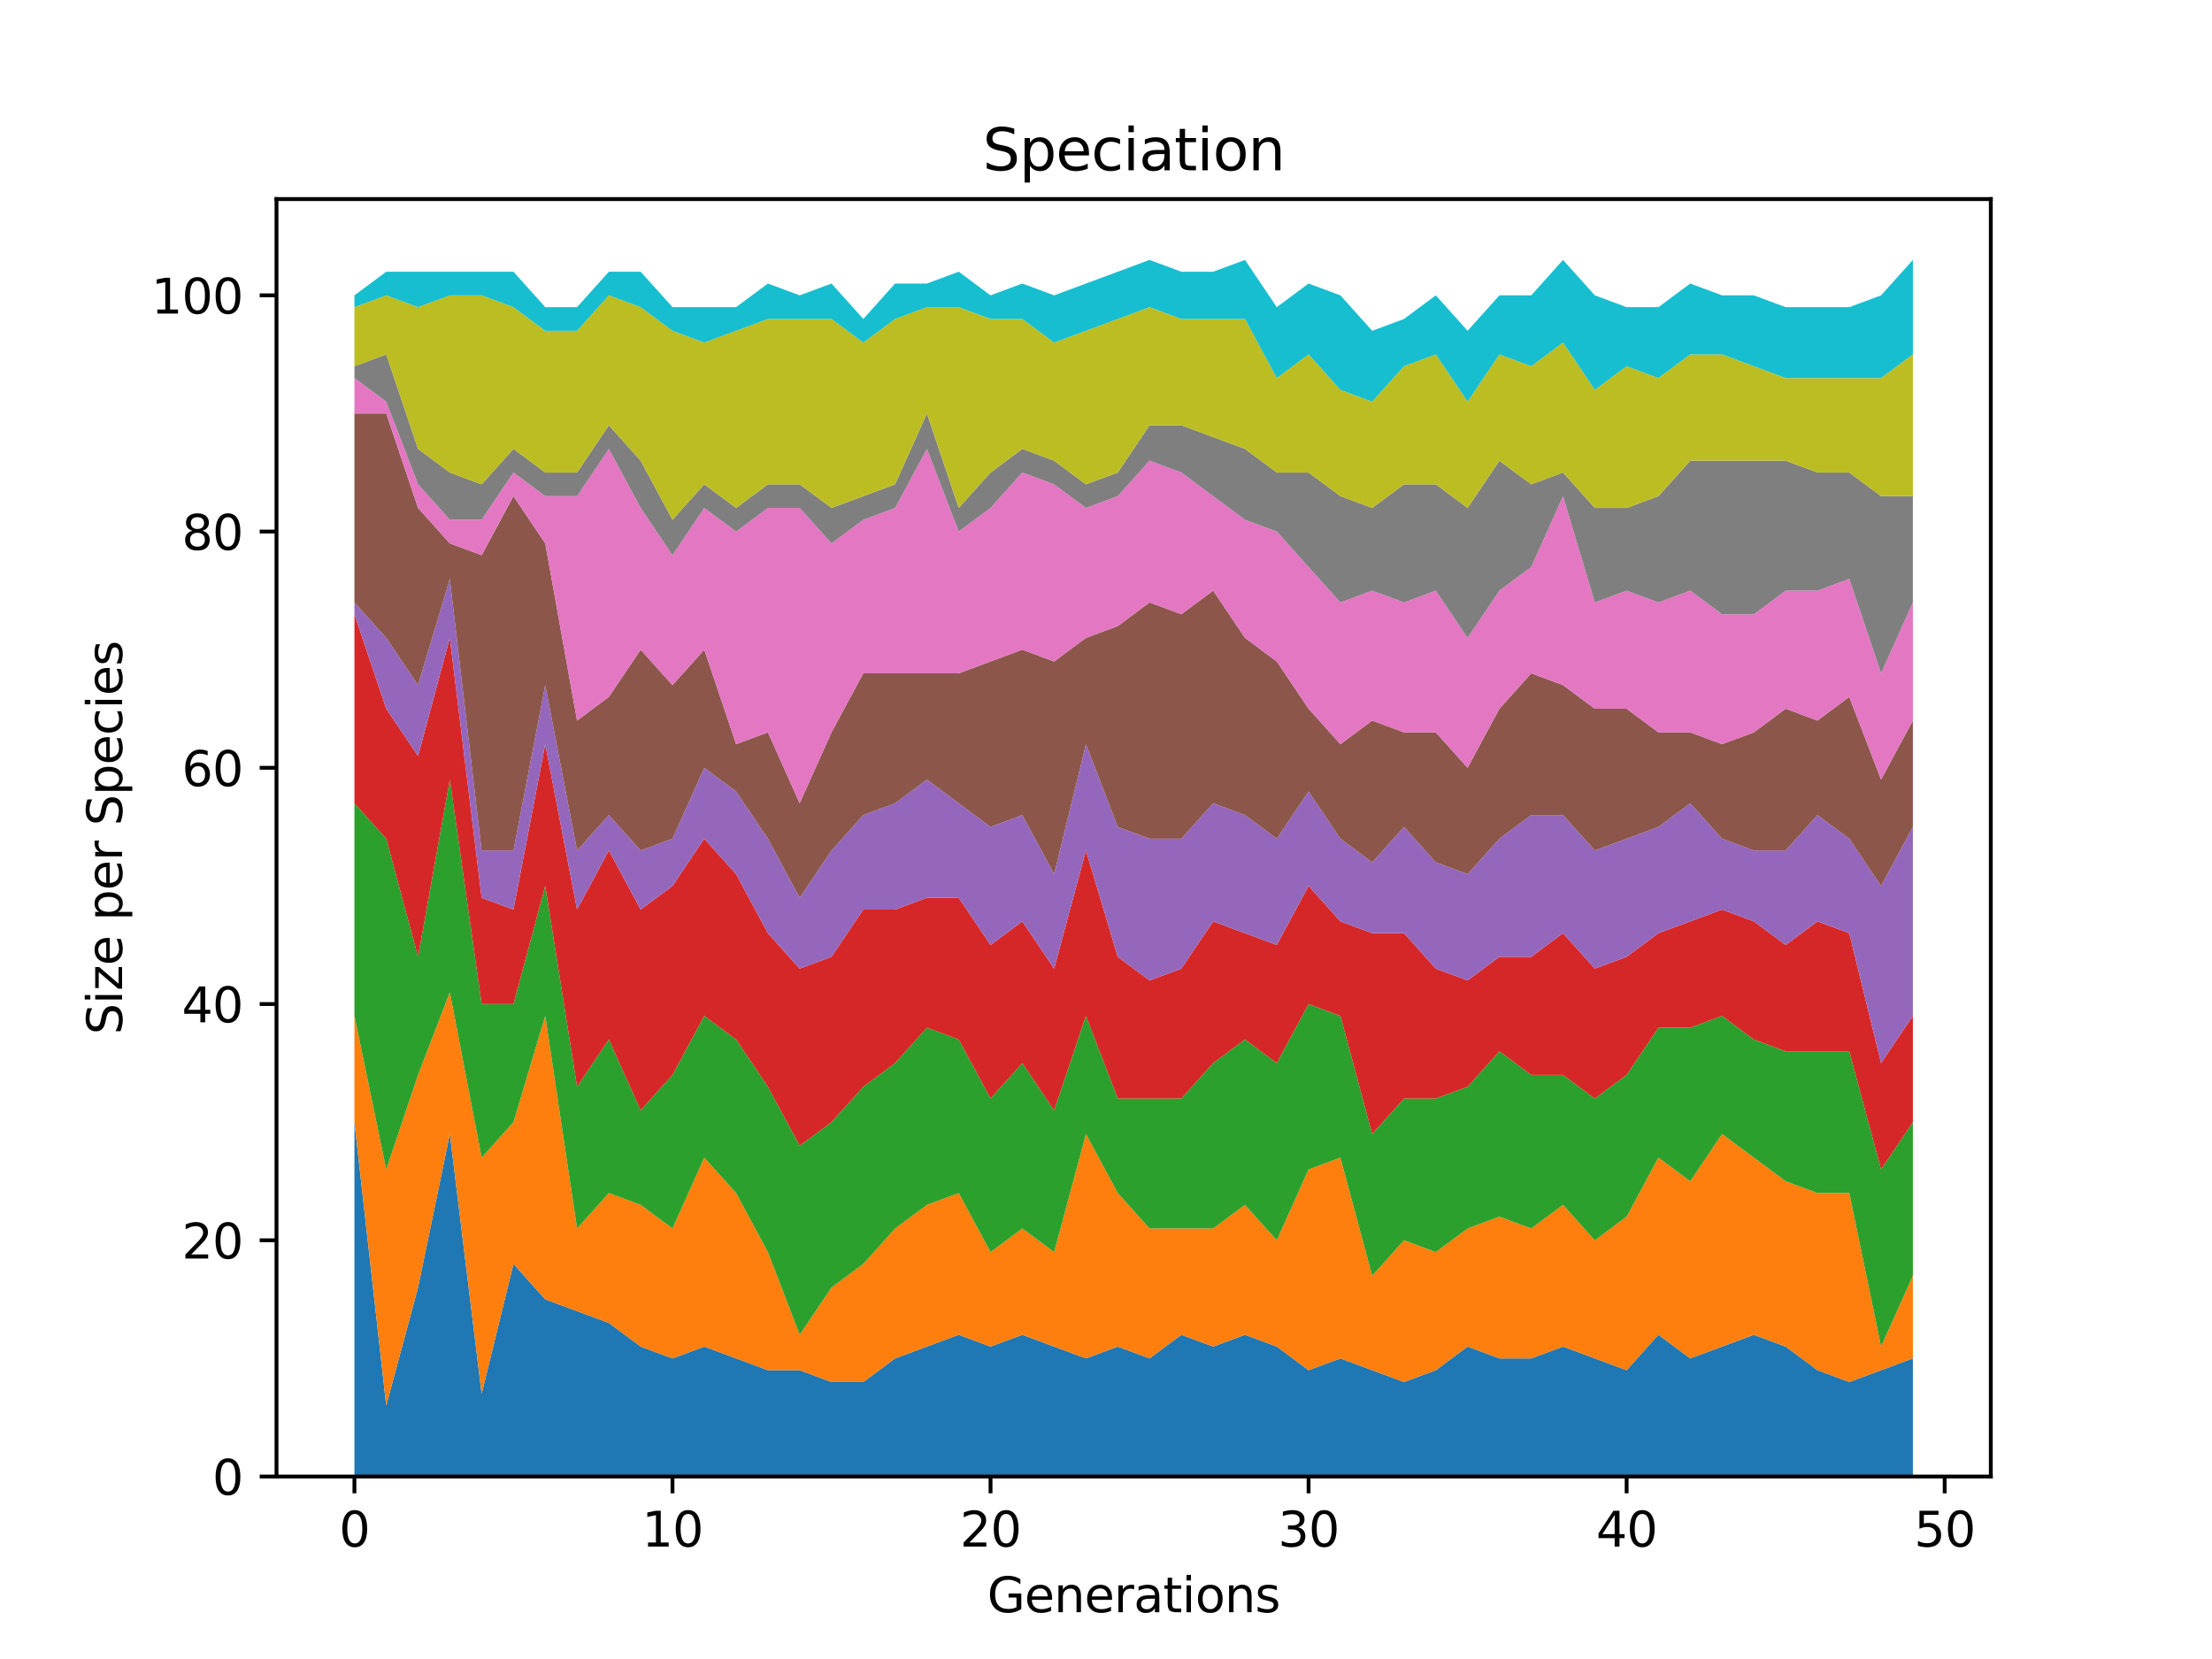 <?xml version="1.0" encoding="utf-8" standalone="no"?>
<!DOCTYPE svg PUBLIC "-//W3C//DTD SVG 1.1//EN"
  "http://www.w3.org/Graphics/SVG/1.1/DTD/svg11.dtd">
<svg xmlns:xlink="http://www.w3.org/1999/xlink" width="460.8pt" height="345.6pt" viewBox="0 0 460.8 345.6" xmlns="http://www.w3.org/2000/svg" version="1.1">
 <defs>
  <style type="text/css">*{stroke-linejoin: round; stroke-linecap: butt}</style>
 </defs>
 <g id="figure_1">
  <g id="patch_1">
   <path d="M 0 345.6 
L 460.8 345.6 
L 460.8 0 
L 0 0 
z
" style="fill: #ffffff"/>
  </g>
  <g id="axes_1">
   <g id="patch_2">
    <path d="M 57.6 307.584 
L 414.72 307.584 
L 414.72 41.472 
L 57.6 41.472 
z
" style="fill: #ffffff"/>
   </g>
   <g id="PolyCollection_1">
    <path d="M 73.833 233.767 
L 73.833 307.584 
L 80.458 307.584 
L 87.084 307.584 
L 93.71 307.584 
L 100.335 307.584 
L 106.961 307.584 
L 113.586 307.584 
L 120.212 307.584 
L 126.838 307.584 
L 133.463 307.584 
L 140.089 307.584 
L 146.714 307.584 
L 153.34 307.584 
L 159.966 307.584 
L 166.591 307.584 
L 173.217 307.584 
L 179.842 307.584 
L 186.468 307.584 
L 193.094 307.584 
L 199.719 307.584 
L 206.345 307.584 
L 212.97 307.584 
L 219.596 307.584 
L 226.222 307.584 
L 232.847 307.584 
L 239.473 307.584 
L 246.098 307.584 
L 252.724 307.584 
L 259.35 307.584 
L 265.975 307.584 
L 272.601 307.584 
L 279.226 307.584 
L 285.852 307.584 
L 292.478 307.584 
L 299.103 307.584 
L 305.729 307.584 
L 312.354 307.584 
L 318.98 307.584 
L 325.606 307.584 
L 332.231 307.584 
L 338.857 307.584 
L 345.482 307.584 
L 352.108 307.584 
L 358.734 307.584 
L 365.359 307.584 
L 371.985 307.584 
L 378.61 307.584 
L 385.236 307.584 
L 391.862 307.584 
L 398.487 307.584 
L 398.487 282.978 
L 398.487 282.978 
L 391.862 285.439 
L 385.236 287.899 
L 378.61 285.439 
L 371.985 280.518 
L 365.359 278.057 
L 358.734 280.518 
L 352.108 282.978 
L 345.482 278.057 
L 338.857 285.439 
L 332.231 282.978 
L 325.606 280.518 
L 318.98 282.978 
L 312.354 282.978 
L 305.729 280.518 
L 299.103 285.439 
L 292.478 287.899 
L 285.852 285.439 
L 279.226 282.978 
L 272.601 285.439 
L 265.975 280.518 
L 259.35 278.057 
L 252.724 280.518 
L 246.098 278.057 
L 239.473 282.978 
L 232.847 280.518 
L 226.222 282.978 
L 219.596 280.518 
L 212.97 278.057 
L 206.345 280.518 
L 199.719 278.057 
L 193.094 280.518 
L 186.468 282.978 
L 179.842 287.899 
L 173.217 287.899 
L 166.591 285.439 
L 159.966 285.439 
L 153.34 282.978 
L 146.714 280.518 
L 140.089 282.978 
L 133.463 280.518 
L 126.838 275.596 
L 120.212 273.136 
L 113.586 270.675 
L 106.961 263.294 
L 100.335 290.36 
L 93.71 236.227 
L 87.084 268.215 
L 80.458 292.821 
L 73.833 233.767 
z
" clip-path="url(#p0fc5df3dbf)" style="fill: #1f77b4"/>
   </g>
   <g id="PolyCollection_2">
    <path d="M 73.833 211.621 
L 73.833 233.767 
L 80.458 292.821 
L 87.084 268.215 
L 93.71 236.227 
L 100.335 290.36 
L 106.961 263.294 
L 113.586 270.675 
L 120.212 273.136 
L 126.838 275.596 
L 133.463 280.518 
L 140.089 282.978 
L 146.714 280.518 
L 153.34 282.978 
L 159.966 285.439 
L 166.591 285.439 
L 173.217 287.899 
L 179.842 287.899 
L 186.468 282.978 
L 193.094 280.518 
L 199.719 278.057 
L 206.345 280.518 
L 212.97 278.057 
L 219.596 280.518 
L 226.222 282.978 
L 232.847 280.518 
L 239.473 282.978 
L 246.098 278.057 
L 252.724 280.518 
L 259.35 278.057 
L 265.975 280.518 
L 272.601 285.439 
L 279.226 282.978 
L 285.852 285.439 
L 292.478 287.899 
L 299.103 285.439 
L 305.729 280.518 
L 312.354 282.978 
L 318.98 282.978 
L 325.606 280.518 
L 332.231 282.978 
L 338.857 285.439 
L 345.482 278.057 
L 352.108 282.978 
L 358.734 280.518 
L 365.359 278.057 
L 371.985 280.518 
L 378.61 285.439 
L 385.236 287.899 
L 391.862 285.439 
L 398.487 282.978 
L 398.487 265.754 
L 398.487 265.754 
L 391.862 280.518 
L 385.236 248.53 
L 378.61 248.53 
L 371.985 246.069 
L 365.359 241.148 
L 358.734 236.227 
L 352.108 246.069 
L 345.482 241.148 
L 338.857 253.451 
L 332.231 258.372 
L 325.606 250.991 
L 318.98 255.912 
L 312.354 253.451 
L 305.729 255.912 
L 299.103 260.833 
L 292.478 258.372 
L 285.852 265.754 
L 279.226 241.148 
L 272.601 243.609 
L 265.975 258.372 
L 259.35 250.991 
L 252.724 255.912 
L 246.098 255.912 
L 239.473 255.912 
L 232.847 248.53 
L 226.222 236.227 
L 219.596 260.833 
L 212.97 255.912 
L 206.345 260.833 
L 199.719 248.53 
L 193.094 250.991 
L 186.468 255.912 
L 179.842 263.294 
L 173.217 268.215 
L 166.591 278.057 
L 159.966 260.833 
L 153.34 248.53 
L 146.714 241.148 
L 140.089 255.912 
L 133.463 250.991 
L 126.838 248.53 
L 120.212 255.912 
L 113.586 211.621 
L 106.961 233.767 
L 100.335 241.148 
L 93.71 206.7 
L 87.084 223.924 
L 80.458 243.609 
L 73.833 211.621 
z
" clip-path="url(#p0fc5df3dbf)" style="fill: #ff7f0e"/>
   </g>
   <g id="PolyCollection_3">
    <path d="M 73.833 167.331 
L 73.833 211.621 
L 80.458 243.609 
L 87.084 223.924 
L 93.71 206.7 
L 100.335 241.148 
L 106.961 233.767 
L 113.586 211.621 
L 120.212 255.912 
L 126.838 248.53 
L 133.463 250.991 
L 140.089 255.912 
L 146.714 241.148 
L 153.34 248.53 
L 159.966 260.833 
L 166.591 278.057 
L 173.217 268.215 
L 179.842 263.294 
L 186.468 255.912 
L 193.094 250.991 
L 199.719 248.53 
L 206.345 260.833 
L 212.97 255.912 
L 219.596 260.833 
L 226.222 236.227 
L 232.847 248.53 
L 239.473 255.912 
L 246.098 255.912 
L 252.724 255.912 
L 259.35 250.991 
L 265.975 258.372 
L 272.601 243.609 
L 279.226 241.148 
L 285.852 265.754 
L 292.478 258.372 
L 299.103 260.833 
L 305.729 255.912 
L 312.354 253.451 
L 318.98 255.912 
L 325.606 250.991 
L 332.231 258.372 
L 338.857 253.451 
L 345.482 241.148 
L 352.108 246.069 
L 358.734 236.227 
L 365.359 241.148 
L 371.985 246.069 
L 378.61 248.53 
L 385.236 248.53 
L 391.862 280.518 
L 398.487 265.754 
L 398.487 233.767 
L 398.487 233.767 
L 391.862 243.609 
L 385.236 219.003 
L 378.61 219.003 
L 371.985 219.003 
L 365.359 216.542 
L 358.734 211.621 
L 352.108 214.082 
L 345.482 214.082 
L 338.857 223.924 
L 332.231 228.845 
L 325.606 223.924 
L 318.98 223.924 
L 312.354 219.003 
L 305.729 226.385 
L 299.103 228.845 
L 292.478 228.845 
L 285.852 236.227 
L 279.226 211.621 
L 272.601 209.161 
L 265.975 221.464 
L 259.35 216.542 
L 252.724 221.464 
L 246.098 228.845 
L 239.473 228.845 
L 232.847 228.845 
L 226.222 211.621 
L 219.596 231.306 
L 212.97 221.464 
L 206.345 228.845 
L 199.719 216.542 
L 193.094 214.082 
L 186.468 221.464 
L 179.842 226.385 
L 173.217 233.767 
L 166.591 238.688 
L 159.966 226.385 
L 153.34 216.542 
L 146.714 211.621 
L 140.089 223.924 
L 133.463 231.306 
L 126.838 216.542 
L 120.212 226.385 
L 113.586 184.555 
L 106.961 209.161 
L 100.335 209.161 
L 93.71 162.41 
L 87.084 199.318 
L 80.458 174.713 
L 73.833 167.331 
z
" clip-path="url(#p0fc5df3dbf)" style="fill: #2ca02c"/>
   </g>
   <g id="PolyCollection_4">
    <path d="M 73.833 127.961 
L 73.833 167.331 
L 80.458 174.713 
L 87.084 199.318 
L 93.71 162.41 
L 100.335 209.161 
L 106.961 209.161 
L 113.586 184.555 
L 120.212 226.385 
L 126.838 216.542 
L 133.463 231.306 
L 140.089 223.924 
L 146.714 211.621 
L 153.34 216.542 
L 159.966 226.385 
L 166.591 238.688 
L 173.217 233.767 
L 179.842 226.385 
L 186.468 221.464 
L 193.094 214.082 
L 199.719 216.542 
L 206.345 228.845 
L 212.97 221.464 
L 219.596 231.306 
L 226.222 211.621 
L 232.847 228.845 
L 239.473 228.845 
L 246.098 228.845 
L 252.724 221.464 
L 259.35 216.542 
L 265.975 221.464 
L 272.601 209.161 
L 279.226 211.621 
L 285.852 236.227 
L 292.478 228.845 
L 299.103 228.845 
L 305.729 226.385 
L 312.354 219.003 
L 318.98 223.924 
L 325.606 223.924 
L 332.231 228.845 
L 338.857 223.924 
L 345.482 214.082 
L 352.108 214.082 
L 358.734 211.621 
L 365.359 216.542 
L 371.985 219.003 
L 378.61 219.003 
L 385.236 219.003 
L 391.862 243.609 
L 398.487 233.767 
L 398.487 211.621 
L 398.487 211.621 
L 391.862 221.464 
L 385.236 194.397 
L 378.61 191.937 
L 371.985 196.858 
L 365.359 191.937 
L 358.734 189.476 
L 352.108 191.937 
L 345.482 194.397 
L 338.857 199.318 
L 332.231 201.779 
L 325.606 194.397 
L 318.98 199.318 
L 312.354 199.318 
L 305.729 204.24 
L 299.103 201.779 
L 292.478 194.397 
L 285.852 194.397 
L 279.226 191.937 
L 272.601 184.555 
L 265.975 196.858 
L 259.35 194.397 
L 252.724 191.937 
L 246.098 201.779 
L 239.473 204.24 
L 232.847 199.318 
L 226.222 177.173 
L 219.596 201.779 
L 212.97 191.937 
L 206.345 196.858 
L 199.719 187.015 
L 193.094 187.015 
L 186.468 189.476 
L 179.842 189.476 
L 173.217 199.318 
L 166.591 201.779 
L 159.966 194.397 
L 153.34 182.094 
L 146.714 174.713 
L 140.089 184.555 
L 133.463 189.476 
L 126.838 177.173 
L 120.212 189.476 
L 113.586 155.028 
L 106.961 189.476 
L 100.335 187.015 
L 93.71 132.883 
L 87.084 157.488 
L 80.458 147.646 
L 73.833 127.961 
z
" clip-path="url(#p0fc5df3dbf)" style="fill: #d62728"/>
   </g>
   <g id="PolyCollection_5">
    <path d="M 73.833 125.501 
L 73.833 127.961 
L 80.458 147.646 
L 87.084 157.488 
L 93.71 132.883 
L 100.335 187.015 
L 106.961 189.476 
L 113.586 155.028 
L 120.212 189.476 
L 126.838 177.173 
L 133.463 189.476 
L 140.089 184.555 
L 146.714 174.713 
L 153.34 182.094 
L 159.966 194.397 
L 166.591 201.779 
L 173.217 199.318 
L 179.842 189.476 
L 186.468 189.476 
L 193.094 187.015 
L 199.719 187.015 
L 206.345 196.858 
L 212.97 191.937 
L 219.596 201.779 
L 226.222 177.173 
L 232.847 199.318 
L 239.473 204.24 
L 246.098 201.779 
L 252.724 191.937 
L 259.35 194.397 
L 265.975 196.858 
L 272.601 184.555 
L 279.226 191.937 
L 285.852 194.397 
L 292.478 194.397 
L 299.103 201.779 
L 305.729 204.24 
L 312.354 199.318 
L 318.98 199.318 
L 325.606 194.397 
L 332.231 201.779 
L 338.857 199.318 
L 345.482 194.397 
L 352.108 191.937 
L 358.734 189.476 
L 365.359 191.937 
L 371.985 196.858 
L 378.61 191.937 
L 385.236 194.397 
L 391.862 221.464 
L 398.487 211.621 
L 398.487 172.252 
L 398.487 172.252 
L 391.862 184.555 
L 385.236 174.713 
L 378.61 169.791 
L 371.985 177.173 
L 365.359 177.173 
L 358.734 174.713 
L 352.108 167.331 
L 345.482 172.252 
L 338.857 174.713 
L 332.231 177.173 
L 325.606 169.791 
L 318.98 169.791 
L 312.354 174.713 
L 305.729 182.094 
L 299.103 179.634 
L 292.478 172.252 
L 285.852 179.634 
L 279.226 174.713 
L 272.601 164.87 
L 265.975 174.713 
L 259.35 169.791 
L 252.724 167.331 
L 246.098 174.713 
L 239.473 174.713 
L 232.847 172.252 
L 226.222 155.028 
L 219.596 182.094 
L 212.97 169.791 
L 206.345 172.252 
L 199.719 167.331 
L 193.094 162.41 
L 186.468 167.331 
L 179.842 169.791 
L 173.217 177.173 
L 166.591 187.015 
L 159.966 174.713 
L 153.34 164.87 
L 146.714 159.949 
L 140.089 174.713 
L 133.463 177.173 
L 126.838 169.791 
L 120.212 177.173 
L 113.586 142.725 
L 106.961 177.173 
L 100.335 177.173 
L 93.71 120.58 
L 87.084 142.725 
L 80.458 132.883 
L 73.833 125.501 
z
" clip-path="url(#p0fc5df3dbf)" style="fill: #9467bd"/>
   </g>
   <g id="PolyCollection_6">
    <path d="M 73.833 86.132 
L 73.833 125.501 
L 80.458 132.883 
L 87.084 142.725 
L 93.71 120.58 
L 100.335 177.173 
L 106.961 177.173 
L 113.586 142.725 
L 120.212 177.173 
L 126.838 169.791 
L 133.463 177.173 
L 140.089 174.713 
L 146.714 159.949 
L 153.34 164.87 
L 159.966 174.713 
L 166.591 187.015 
L 173.217 177.173 
L 179.842 169.791 
L 186.468 167.331 
L 193.094 162.41 
L 199.719 167.331 
L 206.345 172.252 
L 212.97 169.791 
L 219.596 182.094 
L 226.222 155.028 
L 232.847 172.252 
L 239.473 174.713 
L 246.098 174.713 
L 252.724 167.331 
L 259.35 169.791 
L 265.975 174.713 
L 272.601 164.87 
L 279.226 174.713 
L 285.852 179.634 
L 292.478 172.252 
L 299.103 179.634 
L 305.729 182.094 
L 312.354 174.713 
L 318.98 169.791 
L 325.606 169.791 
L 332.231 177.173 
L 338.857 174.713 
L 345.482 172.252 
L 352.108 167.331 
L 358.734 174.713 
L 365.359 177.173 
L 371.985 177.173 
L 378.61 169.791 
L 385.236 174.713 
L 391.862 184.555 
L 398.487 172.252 
L 398.487 150.107 
L 398.487 150.107 
L 391.862 162.41 
L 385.236 145.186 
L 378.61 150.107 
L 371.985 147.646 
L 365.359 152.567 
L 358.734 155.028 
L 352.108 152.567 
L 345.482 152.567 
L 338.857 147.646 
L 332.231 147.646 
L 325.606 142.725 
L 318.98 140.264 
L 312.354 147.646 
L 305.729 159.949 
L 299.103 152.567 
L 292.478 152.567 
L 285.852 150.107 
L 279.226 155.028 
L 272.601 147.646 
L 265.975 137.804 
L 259.35 132.883 
L 252.724 123.04 
L 246.098 127.961 
L 239.473 125.501 
L 232.847 130.422 
L 226.222 132.883 
L 219.596 137.804 
L 212.97 135.343 
L 206.345 137.804 
L 199.719 140.264 
L 193.094 140.264 
L 186.468 140.264 
L 179.842 140.264 
L 173.217 152.567 
L 166.591 167.331 
L 159.966 152.567 
L 153.34 155.028 
L 146.714 135.343 
L 140.089 142.725 
L 133.463 135.343 
L 126.838 145.186 
L 120.212 150.107 
L 113.586 113.198 
L 106.961 103.356 
L 100.335 115.659 
L 93.71 113.198 
L 87.084 105.816 
L 80.458 86.132 
L 73.833 86.132 
z
" clip-path="url(#p0fc5df3dbf)" style="fill: #8c564b"/>
   </g>
   <g id="PolyCollection_7">
    <path d="M 73.833 78.75 
L 73.833 86.132 
L 80.458 86.132 
L 87.084 105.816 
L 93.71 113.198 
L 100.335 115.659 
L 106.961 103.356 
L 113.586 113.198 
L 120.212 150.107 
L 126.838 145.186 
L 133.463 135.343 
L 140.089 142.725 
L 146.714 135.343 
L 153.34 155.028 
L 159.966 152.567 
L 166.591 167.331 
L 173.217 152.567 
L 179.842 140.264 
L 186.468 140.264 
L 193.094 140.264 
L 199.719 140.264 
L 206.345 137.804 
L 212.97 135.343 
L 219.596 137.804 
L 226.222 132.883 
L 232.847 130.422 
L 239.473 125.501 
L 246.098 127.961 
L 252.724 123.04 
L 259.35 132.883 
L 265.975 137.804 
L 272.601 147.646 
L 279.226 155.028 
L 285.852 150.107 
L 292.478 152.567 
L 299.103 152.567 
L 305.729 159.949 
L 312.354 147.646 
L 318.98 140.264 
L 325.606 142.725 
L 332.231 147.646 
L 338.857 147.646 
L 345.482 152.567 
L 352.108 152.567 
L 358.734 155.028 
L 365.359 152.567 
L 371.985 147.646 
L 378.61 150.107 
L 385.236 145.186 
L 391.862 162.41 
L 398.487 150.107 
L 398.487 125.501 
L 398.487 125.501 
L 391.862 140.264 
L 385.236 120.58 
L 378.61 123.04 
L 371.985 123.04 
L 365.359 127.961 
L 358.734 127.961 
L 352.108 123.04 
L 345.482 125.501 
L 338.857 123.04 
L 332.231 125.501 
L 325.606 103.356 
L 318.98 118.119 
L 312.354 123.04 
L 305.729 132.883 
L 299.103 123.04 
L 292.478 125.501 
L 285.852 123.04 
L 279.226 125.501 
L 272.601 118.119 
L 265.975 110.737 
L 259.35 108.277 
L 252.724 103.356 
L 246.098 98.434 
L 239.473 95.974 
L 232.847 103.356 
L 226.222 105.816 
L 219.596 100.895 
L 212.97 98.434 
L 206.345 105.816 
L 199.719 110.737 
L 193.094 93.513 
L 186.468 105.816 
L 179.842 108.277 
L 173.217 113.198 
L 166.591 105.816 
L 159.966 105.816 
L 153.34 110.737 
L 146.714 105.816 
L 140.089 115.659 
L 133.463 105.816 
L 126.838 93.513 
L 120.212 103.356 
L 113.586 103.356 
L 106.961 98.434 
L 100.335 108.277 
L 93.71 108.277 
L 87.084 100.895 
L 80.458 83.671 
L 73.833 78.75 
z
" clip-path="url(#p0fc5df3dbf)" style="fill: #e377c2"/>
   </g>
   <g id="PolyCollection_8">
    <path d="M 73.833 76.289 
L 73.833 78.75 
L 80.458 83.671 
L 87.084 100.895 
L 93.71 108.277 
L 100.335 108.277 
L 106.961 98.434 
L 113.586 103.356 
L 120.212 103.356 
L 126.838 93.513 
L 133.463 105.816 
L 140.089 115.659 
L 146.714 105.816 
L 153.34 110.737 
L 159.966 105.816 
L 166.591 105.816 
L 173.217 113.198 
L 179.842 108.277 
L 186.468 105.816 
L 193.094 93.513 
L 199.719 110.737 
L 206.345 105.816 
L 212.97 98.434 
L 219.596 100.895 
L 226.222 105.816 
L 232.847 103.356 
L 239.473 95.974 
L 246.098 98.434 
L 252.724 103.356 
L 259.35 108.277 
L 265.975 110.737 
L 272.601 118.119 
L 279.226 125.501 
L 285.852 123.04 
L 292.478 125.501 
L 299.103 123.04 
L 305.729 132.883 
L 312.354 123.04 
L 318.98 118.119 
L 325.606 103.356 
L 332.231 125.501 
L 338.857 123.04 
L 345.482 125.501 
L 352.108 123.04 
L 358.734 127.961 
L 365.359 127.961 
L 371.985 123.04 
L 378.61 123.04 
L 385.236 120.58 
L 391.862 140.264 
L 398.487 125.501 
L 398.487 103.356 
L 398.487 103.356 
L 391.862 103.356 
L 385.236 98.434 
L 378.61 98.434 
L 371.985 95.974 
L 365.359 95.974 
L 358.734 95.974 
L 352.108 95.974 
L 345.482 103.356 
L 338.857 105.816 
L 332.231 105.816 
L 325.606 98.434 
L 318.98 100.895 
L 312.354 95.974 
L 305.729 105.816 
L 299.103 100.895 
L 292.478 100.895 
L 285.852 105.816 
L 279.226 103.356 
L 272.601 98.434 
L 265.975 98.434 
L 259.35 93.513 
L 252.724 91.053 
L 246.098 88.592 
L 239.473 88.592 
L 232.847 98.434 
L 226.222 100.895 
L 219.596 95.974 
L 212.97 93.513 
L 206.345 98.434 
L 199.719 105.816 
L 193.094 86.132 
L 186.468 100.895 
L 179.842 103.356 
L 173.217 105.816 
L 166.591 100.895 
L 159.966 100.895 
L 153.34 105.816 
L 146.714 100.895 
L 140.089 108.277 
L 133.463 95.974 
L 126.838 88.592 
L 120.212 98.434 
L 113.586 98.434 
L 106.961 93.513 
L 100.335 100.895 
L 93.71 98.434 
L 87.084 93.513 
L 80.458 73.829 
L 73.833 76.289 
z
" clip-path="url(#p0fc5df3dbf)" style="fill: #7f7f7f"/>
   </g>
   <g id="PolyCollection_9">
    <path d="M 73.833 63.986 
L 73.833 76.289 
L 80.458 73.829 
L 87.084 93.513 
L 93.71 98.434 
L 100.335 100.895 
L 106.961 93.513 
L 113.586 98.434 
L 120.212 98.434 
L 126.838 88.592 
L 133.463 95.974 
L 140.089 108.277 
L 146.714 100.895 
L 153.34 105.816 
L 159.966 100.895 
L 166.591 100.895 
L 173.217 105.816 
L 179.842 103.356 
L 186.468 100.895 
L 193.094 86.132 
L 199.719 105.816 
L 206.345 98.434 
L 212.97 93.513 
L 219.596 95.974 
L 226.222 100.895 
L 232.847 98.434 
L 239.473 88.592 
L 246.098 88.592 
L 252.724 91.053 
L 259.35 93.513 
L 265.975 98.434 
L 272.601 98.434 
L 279.226 103.356 
L 285.852 105.816 
L 292.478 100.895 
L 299.103 100.895 
L 305.729 105.816 
L 312.354 95.974 
L 318.98 100.895 
L 325.606 98.434 
L 332.231 105.816 
L 338.857 105.816 
L 345.482 103.356 
L 352.108 95.974 
L 358.734 95.974 
L 365.359 95.974 
L 371.985 95.974 
L 378.61 98.434 
L 385.236 98.434 
L 391.862 103.356 
L 398.487 103.356 
L 398.487 73.829 
L 398.487 73.829 
L 391.862 78.75 
L 385.236 78.75 
L 378.61 78.75 
L 371.985 78.75 
L 365.359 76.289 
L 358.734 73.829 
L 352.108 73.829 
L 345.482 78.75 
L 338.857 76.289 
L 332.231 81.21 
L 325.606 71.368 
L 318.98 76.289 
L 312.354 73.829 
L 305.729 83.671 
L 299.103 73.829 
L 292.478 76.289 
L 285.852 83.671 
L 279.226 81.21 
L 272.601 73.829 
L 265.975 78.75 
L 259.35 66.447 
L 252.724 66.447 
L 246.098 66.447 
L 239.473 63.986 
L 232.847 66.447 
L 226.222 68.907 
L 219.596 71.368 
L 212.97 66.447 
L 206.345 66.447 
L 199.719 63.986 
L 193.094 63.986 
L 186.468 66.447 
L 179.842 71.368 
L 173.217 66.447 
L 166.591 66.447 
L 159.966 66.447 
L 153.34 68.907 
L 146.714 71.368 
L 140.089 68.907 
L 133.463 63.986 
L 126.838 61.526 
L 120.212 68.907 
L 113.586 68.907 
L 106.961 63.986 
L 100.335 61.526 
L 93.71 61.526 
L 87.084 63.986 
L 80.458 61.526 
L 73.833 63.986 
z
" clip-path="url(#p0fc5df3dbf)" style="fill: #bcbd22"/>
   </g>
   <g id="PolyCollection_10">
    <path d="M 73.833 61.526 
L 73.833 63.986 
L 80.458 61.526 
L 87.084 63.986 
L 93.71 61.526 
L 100.335 61.526 
L 106.961 63.986 
L 113.586 68.907 
L 120.212 68.907 
L 126.838 61.526 
L 133.463 63.986 
L 140.089 68.907 
L 146.714 71.368 
L 153.34 68.907 
L 159.966 66.447 
L 166.591 66.447 
L 173.217 66.447 
L 179.842 71.368 
L 186.468 66.447 
L 193.094 63.986 
L 199.719 63.986 
L 206.345 66.447 
L 212.97 66.447 
L 219.596 71.368 
L 226.222 68.907 
L 232.847 66.447 
L 239.473 63.986 
L 246.098 66.447 
L 252.724 66.447 
L 259.35 66.447 
L 265.975 78.75 
L 272.601 73.829 
L 279.226 81.21 
L 285.852 83.671 
L 292.478 76.289 
L 299.103 73.829 
L 305.729 83.671 
L 312.354 73.829 
L 318.98 76.289 
L 325.606 71.368 
L 332.231 81.21 
L 338.857 76.289 
L 345.482 78.75 
L 352.108 73.829 
L 358.734 73.829 
L 365.359 76.289 
L 371.985 78.75 
L 378.61 78.75 
L 385.236 78.75 
L 391.862 78.75 
L 398.487 73.829 
L 398.487 54.144 
L 398.487 54.144 
L 391.862 61.526 
L 385.236 63.986 
L 378.61 63.986 
L 371.985 63.986 
L 365.359 61.526 
L 358.734 61.526 
L 352.108 59.065 
L 345.482 63.986 
L 338.857 63.986 
L 332.231 61.526 
L 325.606 54.144 
L 318.98 61.526 
L 312.354 61.526 
L 305.729 68.907 
L 299.103 61.526 
L 292.478 66.447 
L 285.852 68.907 
L 279.226 61.526 
L 272.601 59.065 
L 265.975 63.986 
L 259.35 54.144 
L 252.724 56.605 
L 246.098 56.605 
L 239.473 54.144 
L 232.847 56.605 
L 226.222 59.065 
L 219.596 61.526 
L 212.97 59.065 
L 206.345 61.526 
L 199.719 56.605 
L 193.094 59.065 
L 186.468 59.065 
L 179.842 66.447 
L 173.217 59.065 
L 166.591 61.526 
L 159.966 59.065 
L 153.34 63.986 
L 146.714 63.986 
L 140.089 63.986 
L 133.463 56.605 
L 126.838 56.605 
L 120.212 63.986 
L 113.586 63.986 
L 106.961 56.605 
L 100.335 56.605 
L 93.71 56.605 
L 87.084 56.605 
L 80.458 56.605 
L 73.833 61.526 
z
" clip-path="url(#p0fc5df3dbf)" style="fill: #17becf"/>
   </g>
   <g id="matplotlib.axis_1">
    <g id="xtick_1">
     <g id="line2d_1">
      <defs>
       <path id="mb46eb5e494" d="M 0 0 
L 0 3.5 
" style="stroke: #000000; stroke-width: 0.8"/>
      </defs>
      <g>
       <use xlink:href="#mb46eb5e494" x="73.833" y="307.584" style="stroke: #000000; stroke-width: 0.8"/>
      </g>
     </g>
     <g id="text_1">
      <!-- 0 -->
      <g transform="translate(70.651 322.182) scale(0.1 -0.1)">
       <defs>
        <path id="DejaVuSans-30" d="M 2034 4250 
Q 1547 4250 1301 3770 
Q 1056 3291 1056 2328 
Q 1056 1369 1301 889 
Q 1547 409 2034 409 
Q 2525 409 2770 889 
Q 3016 1369 3016 2328 
Q 3016 3291 2770 3770 
Q 2525 4250 2034 4250 
z
M 2034 4750 
Q 2819 4750 3233 4129 
Q 3647 3509 3647 2328 
Q 3647 1150 3233 529 
Q 2819 -91 2034 -91 
Q 1250 -91 836 529 
Q 422 1150 422 2328 
Q 422 3509 836 4129 
Q 1250 4750 2034 4750 
z
" transform="scale(0.016)"/>
       </defs>
       <use xlink:href="#DejaVuSans-30"/>
      </g>
     </g>
    </g>
    <g id="xtick_2">
     <g id="line2d_2">
      <g>
       <use xlink:href="#mb46eb5e494" x="140.089" y="307.584" style="stroke: #000000; stroke-width: 0.8"/>
      </g>
     </g>
     <g id="text_2">
      <!-- 10 -->
      <g transform="translate(133.726 322.182) scale(0.1 -0.1)">
       <defs>
        <path id="DejaVuSans-31" d="M 794 531 
L 1825 531 
L 1825 4091 
L 703 3866 
L 703 4441 
L 1819 4666 
L 2450 4666 
L 2450 531 
L 3481 531 
L 3481 0 
L 794 0 
L 794 531 
z
" transform="scale(0.016)"/>
       </defs>
       <use xlink:href="#DejaVuSans-31"/>
       <use xlink:href="#DejaVuSans-30" x="63.623"/>
      </g>
     </g>
    </g>
    <g id="xtick_3">
     <g id="line2d_3">
      <g>
       <use xlink:href="#mb46eb5e494" x="206.345" y="307.584" style="stroke: #000000; stroke-width: 0.8"/>
      </g>
     </g>
     <g id="text_3">
      <!-- 20 -->
      <g transform="translate(199.982 322.182) scale(0.1 -0.1)">
       <defs>
        <path id="DejaVuSans-32" d="M 1228 531 
L 3431 531 
L 3431 0 
L 469 0 
L 469 531 
Q 828 903 1448 1529 
Q 2069 2156 2228 2338 
Q 2531 2678 2651 2914 
Q 2772 3150 2772 3378 
Q 2772 3750 2511 3984 
Q 2250 4219 1831 4219 
Q 1534 4219 1204 4116 
Q 875 4013 500 3803 
L 500 4441 
Q 881 4594 1212 4672 
Q 1544 4750 1819 4750 
Q 2544 4750 2975 4387 
Q 3406 4025 3406 3419 
Q 3406 3131 3298 2873 
Q 3191 2616 2906 2266 
Q 2828 2175 2409 1742 
Q 1991 1309 1228 531 
z
" transform="scale(0.016)"/>
       </defs>
       <use xlink:href="#DejaVuSans-32"/>
       <use xlink:href="#DejaVuSans-30" x="63.623"/>
      </g>
     </g>
    </g>
    <g id="xtick_4">
     <g id="line2d_4">
      <g>
       <use xlink:href="#mb46eb5e494" x="272.601" y="307.584" style="stroke: #000000; stroke-width: 0.8"/>
      </g>
     </g>
     <g id="text_4">
      <!-- 30 -->
      <g transform="translate(266.238 322.182) scale(0.1 -0.1)">
       <defs>
        <path id="DejaVuSans-33" d="M 2597 2516 
Q 3050 2419 3304 2112 
Q 3559 1806 3559 1356 
Q 3559 666 3084 287 
Q 2609 -91 1734 -91 
Q 1441 -91 1130 -33 
Q 819 25 488 141 
L 488 750 
Q 750 597 1062 519 
Q 1375 441 1716 441 
Q 2309 441 2620 675 
Q 2931 909 2931 1356 
Q 2931 1769 2642 2001 
Q 2353 2234 1838 2234 
L 1294 2234 
L 1294 2753 
L 1863 2753 
Q 2328 2753 2575 2939 
Q 2822 3125 2822 3475 
Q 2822 3834 2567 4026 
Q 2313 4219 1838 4219 
Q 1578 4219 1281 4162 
Q 984 4106 628 3988 
L 628 4550 
Q 988 4650 1302 4700 
Q 1616 4750 1894 4750 
Q 2613 4750 3031 4423 
Q 3450 4097 3450 3541 
Q 3450 3153 3228 2886 
Q 3006 2619 2597 2516 
z
" transform="scale(0.016)"/>
       </defs>
       <use xlink:href="#DejaVuSans-33"/>
       <use xlink:href="#DejaVuSans-30" x="63.623"/>
      </g>
     </g>
    </g>
    <g id="xtick_5">
     <g id="line2d_5">
      <g>
       <use xlink:href="#mb46eb5e494" x="338.857" y="307.584" style="stroke: #000000; stroke-width: 0.8"/>
      </g>
     </g>
     <g id="text_5">
      <!-- 40 -->
      <g transform="translate(332.494 322.182) scale(0.1 -0.1)">
       <defs>
        <path id="DejaVuSans-34" d="M 2419 4116 
L 825 1625 
L 2419 1625 
L 2419 4116 
z
M 2253 4666 
L 3047 4666 
L 3047 1625 
L 3713 1625 
L 3713 1100 
L 3047 1100 
L 3047 0 
L 2419 0 
L 2419 1100 
L 313 1100 
L 313 1709 
L 2253 4666 
z
" transform="scale(0.016)"/>
       </defs>
       <use xlink:href="#DejaVuSans-34"/>
       <use xlink:href="#DejaVuSans-30" x="63.623"/>
      </g>
     </g>
    </g>
    <g id="xtick_6">
     <g id="line2d_6">
      <g>
       <use xlink:href="#mb46eb5e494" x="405.113" y="307.584" style="stroke: #000000; stroke-width: 0.8"/>
      </g>
     </g>
     <g id="text_6">
      <!-- 50 -->
      <g transform="translate(398.75 322.182) scale(0.1 -0.1)">
       <defs>
        <path id="DejaVuSans-35" d="M 691 4666 
L 3169 4666 
L 3169 4134 
L 1269 4134 
L 1269 2991 
Q 1406 3038 1543 3061 
Q 1681 3084 1819 3084 
Q 2600 3084 3056 2656 
Q 3513 2228 3513 1497 
Q 3513 744 3044 326 
Q 2575 -91 1722 -91 
Q 1428 -91 1123 -41 
Q 819 9 494 109 
L 494 744 
Q 775 591 1075 516 
Q 1375 441 1709 441 
Q 2250 441 2565 725 
Q 2881 1009 2881 1497 
Q 2881 1984 2565 2268 
Q 2250 2553 1709 2553 
Q 1456 2553 1204 2497 
Q 953 2441 691 2322 
L 691 4666 
z
" transform="scale(0.016)"/>
       </defs>
       <use xlink:href="#DejaVuSans-35"/>
       <use xlink:href="#DejaVuSans-30" x="63.623"/>
      </g>
     </g>
    </g>
    <g id="text_7">
     <!-- Generations -->
     <g transform="translate(205.662 335.861) scale(0.1 -0.1)">
      <defs>
       <path id="DejaVuSans-47" d="M 3809 666 
L 3809 1919 
L 2778 1919 
L 2778 2438 
L 4434 2438 
L 4434 434 
Q 4069 175 3628 42 
Q 3188 -91 2688 -91 
Q 1594 -91 976 548 
Q 359 1188 359 2328 
Q 359 3472 976 4111 
Q 1594 4750 2688 4750 
Q 3144 4750 3555 4637 
Q 3966 4525 4313 4306 
L 4313 3634 
Q 3963 3931 3569 4081 
Q 3175 4231 2741 4231 
Q 1884 4231 1454 3753 
Q 1025 3275 1025 2328 
Q 1025 1384 1454 906 
Q 1884 428 2741 428 
Q 3075 428 3337 486 
Q 3600 544 3809 666 
z
" transform="scale(0.016)"/>
       <path id="DejaVuSans-65" d="M 3597 1894 
L 3597 1613 
L 953 1613 
Q 991 1019 1311 708 
Q 1631 397 2203 397 
Q 2534 397 2845 478 
Q 3156 559 3463 722 
L 3463 178 
Q 3153 47 2828 -22 
Q 2503 -91 2169 -91 
Q 1331 -91 842 396 
Q 353 884 353 1716 
Q 353 2575 817 3079 
Q 1281 3584 2069 3584 
Q 2775 3584 3186 3129 
Q 3597 2675 3597 1894 
z
M 3022 2063 
Q 3016 2534 2758 2815 
Q 2500 3097 2075 3097 
Q 1594 3097 1305 2825 
Q 1016 2553 972 2059 
L 3022 2063 
z
" transform="scale(0.016)"/>
       <path id="DejaVuSans-6e" d="M 3513 2113 
L 3513 0 
L 2938 0 
L 2938 2094 
Q 2938 2591 2744 2837 
Q 2550 3084 2163 3084 
Q 1697 3084 1428 2787 
Q 1159 2491 1159 1978 
L 1159 0 
L 581 0 
L 581 3500 
L 1159 3500 
L 1159 2956 
Q 1366 3272 1645 3428 
Q 1925 3584 2291 3584 
Q 2894 3584 3203 3211 
Q 3513 2838 3513 2113 
z
" transform="scale(0.016)"/>
       <path id="DejaVuSans-72" d="M 2631 2963 
Q 2534 3019 2420 3045 
Q 2306 3072 2169 3072 
Q 1681 3072 1420 2755 
Q 1159 2438 1159 1844 
L 1159 0 
L 581 0 
L 581 3500 
L 1159 3500 
L 1159 2956 
Q 1341 3275 1631 3429 
Q 1922 3584 2338 3584 
Q 2397 3584 2469 3576 
Q 2541 3569 2628 3553 
L 2631 2963 
z
" transform="scale(0.016)"/>
       <path id="DejaVuSans-61" d="M 2194 1759 
Q 1497 1759 1228 1600 
Q 959 1441 959 1056 
Q 959 750 1161 570 
Q 1363 391 1709 391 
Q 2188 391 2477 730 
Q 2766 1069 2766 1631 
L 2766 1759 
L 2194 1759 
z
M 3341 1997 
L 3341 0 
L 2766 0 
L 2766 531 
Q 2569 213 2275 61 
Q 1981 -91 1556 -91 
Q 1019 -91 701 211 
Q 384 513 384 1019 
Q 384 1609 779 1909 
Q 1175 2209 1959 2209 
L 2766 2209 
L 2766 2266 
Q 2766 2663 2505 2880 
Q 2244 3097 1772 3097 
Q 1472 3097 1187 3025 
Q 903 2953 641 2809 
L 641 3341 
Q 956 3463 1253 3523 
Q 1550 3584 1831 3584 
Q 2591 3584 2966 3190 
Q 3341 2797 3341 1997 
z
" transform="scale(0.016)"/>
       <path id="DejaVuSans-74" d="M 1172 4494 
L 1172 3500 
L 2356 3500 
L 2356 3053 
L 1172 3053 
L 1172 1153 
Q 1172 725 1289 603 
Q 1406 481 1766 481 
L 2356 481 
L 2356 0 
L 1766 0 
Q 1100 0 847 248 
Q 594 497 594 1153 
L 594 3053 
L 172 3053 
L 172 3500 
L 594 3500 
L 594 4494 
L 1172 4494 
z
" transform="scale(0.016)"/>
       <path id="DejaVuSans-69" d="M 603 3500 
L 1178 3500 
L 1178 0 
L 603 0 
L 603 3500 
z
M 603 4863 
L 1178 4863 
L 1178 4134 
L 603 4134 
L 603 4863 
z
" transform="scale(0.016)"/>
       <path id="DejaVuSans-6f" d="M 1959 3097 
Q 1497 3097 1228 2736 
Q 959 2375 959 1747 
Q 959 1119 1226 758 
Q 1494 397 1959 397 
Q 2419 397 2687 759 
Q 2956 1122 2956 1747 
Q 2956 2369 2687 2733 
Q 2419 3097 1959 3097 
z
M 1959 3584 
Q 2709 3584 3137 3096 
Q 3566 2609 3566 1747 
Q 3566 888 3137 398 
Q 2709 -91 1959 -91 
Q 1206 -91 779 398 
Q 353 888 353 1747 
Q 353 2609 779 3096 
Q 1206 3584 1959 3584 
z
" transform="scale(0.016)"/>
       <path id="DejaVuSans-73" d="M 2834 3397 
L 2834 2853 
Q 2591 2978 2328 3040 
Q 2066 3103 1784 3103 
Q 1356 3103 1142 2972 
Q 928 2841 928 2578 
Q 928 2378 1081 2264 
Q 1234 2150 1697 2047 
L 1894 2003 
Q 2506 1872 2764 1633 
Q 3022 1394 3022 966 
Q 3022 478 2636 193 
Q 2250 -91 1575 -91 
Q 1294 -91 989 -36 
Q 684 19 347 128 
L 347 722 
Q 666 556 975 473 
Q 1284 391 1588 391 
Q 1994 391 2212 530 
Q 2431 669 2431 922 
Q 2431 1156 2273 1281 
Q 2116 1406 1581 1522 
L 1381 1569 
Q 847 1681 609 1914 
Q 372 2147 372 2553 
Q 372 3047 722 3315 
Q 1072 3584 1716 3584 
Q 2034 3584 2315 3537 
Q 2597 3491 2834 3397 
z
" transform="scale(0.016)"/>
      </defs>
      <use xlink:href="#DejaVuSans-47"/>
      <use xlink:href="#DejaVuSans-65" x="77.49"/>
      <use xlink:href="#DejaVuSans-6e" x="139.014"/>
      <use xlink:href="#DejaVuSans-65" x="202.393"/>
      <use xlink:href="#DejaVuSans-72" x="263.916"/>
      <use xlink:href="#DejaVuSans-61" x="305.029"/>
      <use xlink:href="#DejaVuSans-74" x="366.309"/>
      <use xlink:href="#DejaVuSans-69" x="405.518"/>
      <use xlink:href="#DejaVuSans-6f" x="433.301"/>
      <use xlink:href="#DejaVuSans-6e" x="494.482"/>
      <use xlink:href="#DejaVuSans-73" x="557.861"/>
     </g>
    </g>
   </g>
   <g id="matplotlib.axis_2">
    <g id="ytick_1">
     <g id="line2d_7">
      <defs>
       <path id="m8c393e0dfa" d="M 0 0 
L -3.5 0 
" style="stroke: #000000; stroke-width: 0.8"/>
      </defs>
      <g>
       <use xlink:href="#m8c393e0dfa" x="57.6" y="307.584" style="stroke: #000000; stroke-width: 0.8"/>
      </g>
     </g>
     <g id="text_8">
      <!-- 0 -->
      <g transform="translate(44.237 311.383) scale(0.1 -0.1)">
       <use xlink:href="#DejaVuSans-30"/>
      </g>
     </g>
    </g>
    <g id="ytick_2">
     <g id="line2d_8">
      <g>
       <use xlink:href="#m8c393e0dfa" x="57.6" y="258.372" style="stroke: #000000; stroke-width: 0.8"/>
      </g>
     </g>
     <g id="text_9">
      <!-- 20 -->
      <g transform="translate(37.875 262.172) scale(0.1 -0.1)">
       <use xlink:href="#DejaVuSans-32"/>
       <use xlink:href="#DejaVuSans-30" x="63.623"/>
      </g>
     </g>
    </g>
    <g id="ytick_3">
     <g id="line2d_9">
      <g>
       <use xlink:href="#m8c393e0dfa" x="57.6" y="209.161" style="stroke: #000000; stroke-width: 0.8"/>
      </g>
     </g>
     <g id="text_10">
      <!-- 40 -->
      <g transform="translate(37.875 212.96) scale(0.1 -0.1)">
       <use xlink:href="#DejaVuSans-34"/>
       <use xlink:href="#DejaVuSans-30" x="63.623"/>
      </g>
     </g>
    </g>
    <g id="ytick_4">
     <g id="line2d_10">
      <g>
       <use xlink:href="#m8c393e0dfa" x="57.6" y="159.949" style="stroke: #000000; stroke-width: 0.8"/>
      </g>
     </g>
     <g id="text_11">
      <!-- 60 -->
      <g transform="translate(37.875 163.748) scale(0.1 -0.1)">
       <defs>
        <path id="DejaVuSans-36" d="M 2113 2584 
Q 1688 2584 1439 2293 
Q 1191 2003 1191 1497 
Q 1191 994 1439 701 
Q 1688 409 2113 409 
Q 2538 409 2786 701 
Q 3034 994 3034 1497 
Q 3034 2003 2786 2293 
Q 2538 2584 2113 2584 
z
M 3366 4563 
L 3366 3988 
Q 3128 4100 2886 4159 
Q 2644 4219 2406 4219 
Q 1781 4219 1451 3797 
Q 1122 3375 1075 2522 
Q 1259 2794 1537 2939 
Q 1816 3084 2150 3084 
Q 2853 3084 3261 2657 
Q 3669 2231 3669 1497 
Q 3669 778 3244 343 
Q 2819 -91 2113 -91 
Q 1303 -91 875 529 
Q 447 1150 447 2328 
Q 447 3434 972 4092 
Q 1497 4750 2381 4750 
Q 2619 4750 2861 4703 
Q 3103 4656 3366 4563 
z
" transform="scale(0.016)"/>
       </defs>
       <use xlink:href="#DejaVuSans-36"/>
       <use xlink:href="#DejaVuSans-30" x="63.623"/>
      </g>
     </g>
    </g>
    <g id="ytick_5">
     <g id="line2d_11">
      <g>
       <use xlink:href="#m8c393e0dfa" x="57.6" y="110.737" style="stroke: #000000; stroke-width: 0.8"/>
      </g>
     </g>
     <g id="text_12">
      <!-- 80 -->
      <g transform="translate(37.875 114.537) scale(0.1 -0.1)">
       <defs>
        <path id="DejaVuSans-38" d="M 2034 2216 
Q 1584 2216 1326 1975 
Q 1069 1734 1069 1313 
Q 1069 891 1326 650 
Q 1584 409 2034 409 
Q 2484 409 2743 651 
Q 3003 894 3003 1313 
Q 3003 1734 2745 1975 
Q 2488 2216 2034 2216 
z
M 1403 2484 
Q 997 2584 770 2862 
Q 544 3141 544 3541 
Q 544 4100 942 4425 
Q 1341 4750 2034 4750 
Q 2731 4750 3128 4425 
Q 3525 4100 3525 3541 
Q 3525 3141 3298 2862 
Q 3072 2584 2669 2484 
Q 3125 2378 3379 2068 
Q 3634 1759 3634 1313 
Q 3634 634 3220 271 
Q 2806 -91 2034 -91 
Q 1263 -91 848 271 
Q 434 634 434 1313 
Q 434 1759 690 2068 
Q 947 2378 1403 2484 
z
M 1172 3481 
Q 1172 3119 1398 2916 
Q 1625 2713 2034 2713 
Q 2441 2713 2670 2916 
Q 2900 3119 2900 3481 
Q 2900 3844 2670 4047 
Q 2441 4250 2034 4250 
Q 1625 4250 1398 4047 
Q 1172 3844 1172 3481 
z
" transform="scale(0.016)"/>
       </defs>
       <use xlink:href="#DejaVuSans-38"/>
       <use xlink:href="#DejaVuSans-30" x="63.623"/>
      </g>
     </g>
    </g>
    <g id="ytick_6">
     <g id="line2d_12">
      <g>
       <use xlink:href="#m8c393e0dfa" x="57.6" y="61.526" style="stroke: #000000; stroke-width: 0.8"/>
      </g>
     </g>
     <g id="text_13">
      <!-- 100 -->
      <g transform="translate(31.512 65.325) scale(0.1 -0.1)">
       <use xlink:href="#DejaVuSans-31"/>
       <use xlink:href="#DejaVuSans-30" x="63.623"/>
       <use xlink:href="#DejaVuSans-30" x="127.246"/>
      </g>
     </g>
    </g>
    <g id="text_14">
     <!-- Size per Species -->
     <g transform="translate(25.433 215.521) rotate(-90) scale(0.1 -0.1)">
      <defs>
       <path id="DejaVuSans-53" d="M 3425 4513 
L 3425 3897 
Q 3066 4069 2747 4153 
Q 2428 4238 2131 4238 
Q 1616 4238 1336 4038 
Q 1056 3838 1056 3469 
Q 1056 3159 1242 3001 
Q 1428 2844 1947 2747 
L 2328 2669 
Q 3034 2534 3370 2195 
Q 3706 1856 3706 1288 
Q 3706 609 3251 259 
Q 2797 -91 1919 -91 
Q 1588 -91 1214 -16 
Q 841 59 441 206 
L 441 856 
Q 825 641 1194 531 
Q 1563 422 1919 422 
Q 2459 422 2753 634 
Q 3047 847 3047 1241 
Q 3047 1584 2836 1778 
Q 2625 1972 2144 2069 
L 1759 2144 
Q 1053 2284 737 2584 
Q 422 2884 422 3419 
Q 422 4038 858 4394 
Q 1294 4750 2059 4750 
Q 2388 4750 2728 4690 
Q 3069 4631 3425 4513 
z
" transform="scale(0.016)"/>
       <path id="DejaVuSans-7a" d="M 353 3500 
L 3084 3500 
L 3084 2975 
L 922 459 
L 3084 459 
L 3084 0 
L 275 0 
L 275 525 
L 2438 3041 
L 353 3041 
L 353 3500 
z
" transform="scale(0.016)"/>
       <path id="DejaVuSans-20" transform="scale(0.016)"/>
       <path id="DejaVuSans-70" d="M 1159 525 
L 1159 -1331 
L 581 -1331 
L 581 3500 
L 1159 3500 
L 1159 2969 
Q 1341 3281 1617 3432 
Q 1894 3584 2278 3584 
Q 2916 3584 3314 3078 
Q 3713 2572 3713 1747 
Q 3713 922 3314 415 
Q 2916 -91 2278 -91 
Q 1894 -91 1617 61 
Q 1341 213 1159 525 
z
M 3116 1747 
Q 3116 2381 2855 2742 
Q 2594 3103 2138 3103 
Q 1681 3103 1420 2742 
Q 1159 2381 1159 1747 
Q 1159 1113 1420 752 
Q 1681 391 2138 391 
Q 2594 391 2855 752 
Q 3116 1113 3116 1747 
z
" transform="scale(0.016)"/>
       <path id="DejaVuSans-63" d="M 3122 3366 
L 3122 2828 
Q 2878 2963 2633 3030 
Q 2388 3097 2138 3097 
Q 1578 3097 1268 2742 
Q 959 2388 959 1747 
Q 959 1106 1268 751 
Q 1578 397 2138 397 
Q 2388 397 2633 464 
Q 2878 531 3122 666 
L 3122 134 
Q 2881 22 2623 -34 
Q 2366 -91 2075 -91 
Q 1284 -91 818 406 
Q 353 903 353 1747 
Q 353 2603 823 3093 
Q 1294 3584 2113 3584 
Q 2378 3584 2631 3529 
Q 2884 3475 3122 3366 
z
" transform="scale(0.016)"/>
      </defs>
      <use xlink:href="#DejaVuSans-53"/>
      <use xlink:href="#DejaVuSans-69" x="63.477"/>
      <use xlink:href="#DejaVuSans-7a" x="91.26"/>
      <use xlink:href="#DejaVuSans-65" x="143.75"/>
      <use xlink:href="#DejaVuSans-20" x="205.273"/>
      <use xlink:href="#DejaVuSans-70" x="237.061"/>
      <use xlink:href="#DejaVuSans-65" x="300.537"/>
      <use xlink:href="#DejaVuSans-72" x="362.061"/>
      <use xlink:href="#DejaVuSans-20" x="403.174"/>
      <use xlink:href="#DejaVuSans-53" x="434.961"/>
      <use xlink:href="#DejaVuSans-70" x="498.438"/>
      <use xlink:href="#DejaVuSans-65" x="561.914"/>
      <use xlink:href="#DejaVuSans-63" x="623.438"/>
      <use xlink:href="#DejaVuSans-69" x="678.418"/>
      <use xlink:href="#DejaVuSans-65" x="706.201"/>
      <use xlink:href="#DejaVuSans-73" x="767.725"/>
     </g>
    </g>
   </g>
   <g id="patch_3">
    <path d="M 57.6 307.584 
L 57.6 41.472 
" style="fill: none; stroke: #000000; stroke-width: 0.8; stroke-linejoin: miter; stroke-linecap: square"/>
   </g>
   <g id="patch_4">
    <path d="M 414.72 307.584 
L 414.72 41.472 
" style="fill: none; stroke: #000000; stroke-width: 0.8; stroke-linejoin: miter; stroke-linecap: square"/>
   </g>
   <g id="patch_5">
    <path d="M 57.6 307.584 
L 414.72 307.584 
" style="fill: none; stroke: #000000; stroke-width: 0.8; stroke-linejoin: miter; stroke-linecap: square"/>
   </g>
   <g id="patch_6">
    <path d="M 57.6 41.472 
L 414.72 41.472 
" style="fill: none; stroke: #000000; stroke-width: 0.8; stroke-linejoin: miter; stroke-linecap: square"/>
   </g>
   <g id="text_15">
    <!-- Speciation -->
    <g transform="translate(204.714 35.472) scale(0.12 -0.12)">
     <use xlink:href="#DejaVuSans-53"/>
     <use xlink:href="#DejaVuSans-70" x="63.477"/>
     <use xlink:href="#DejaVuSans-65" x="126.953"/>
     <use xlink:href="#DejaVuSans-63" x="188.477"/>
     <use xlink:href="#DejaVuSans-69" x="243.457"/>
     <use xlink:href="#DejaVuSans-61" x="271.24"/>
     <use xlink:href="#DejaVuSans-74" x="332.52"/>
     <use xlink:href="#DejaVuSans-69" x="371.729"/>
     <use xlink:href="#DejaVuSans-6f" x="399.512"/>
     <use xlink:href="#DejaVuSans-6e" x="460.693"/>
    </g>
   </g>
  </g>
 </g>
 <defs>
  <clipPath id="p0fc5df3dbf">
   <rect x="57.6" y="41.472" width="357.12" height="266.112"/>
  </clipPath>
 </defs>
</svg>
